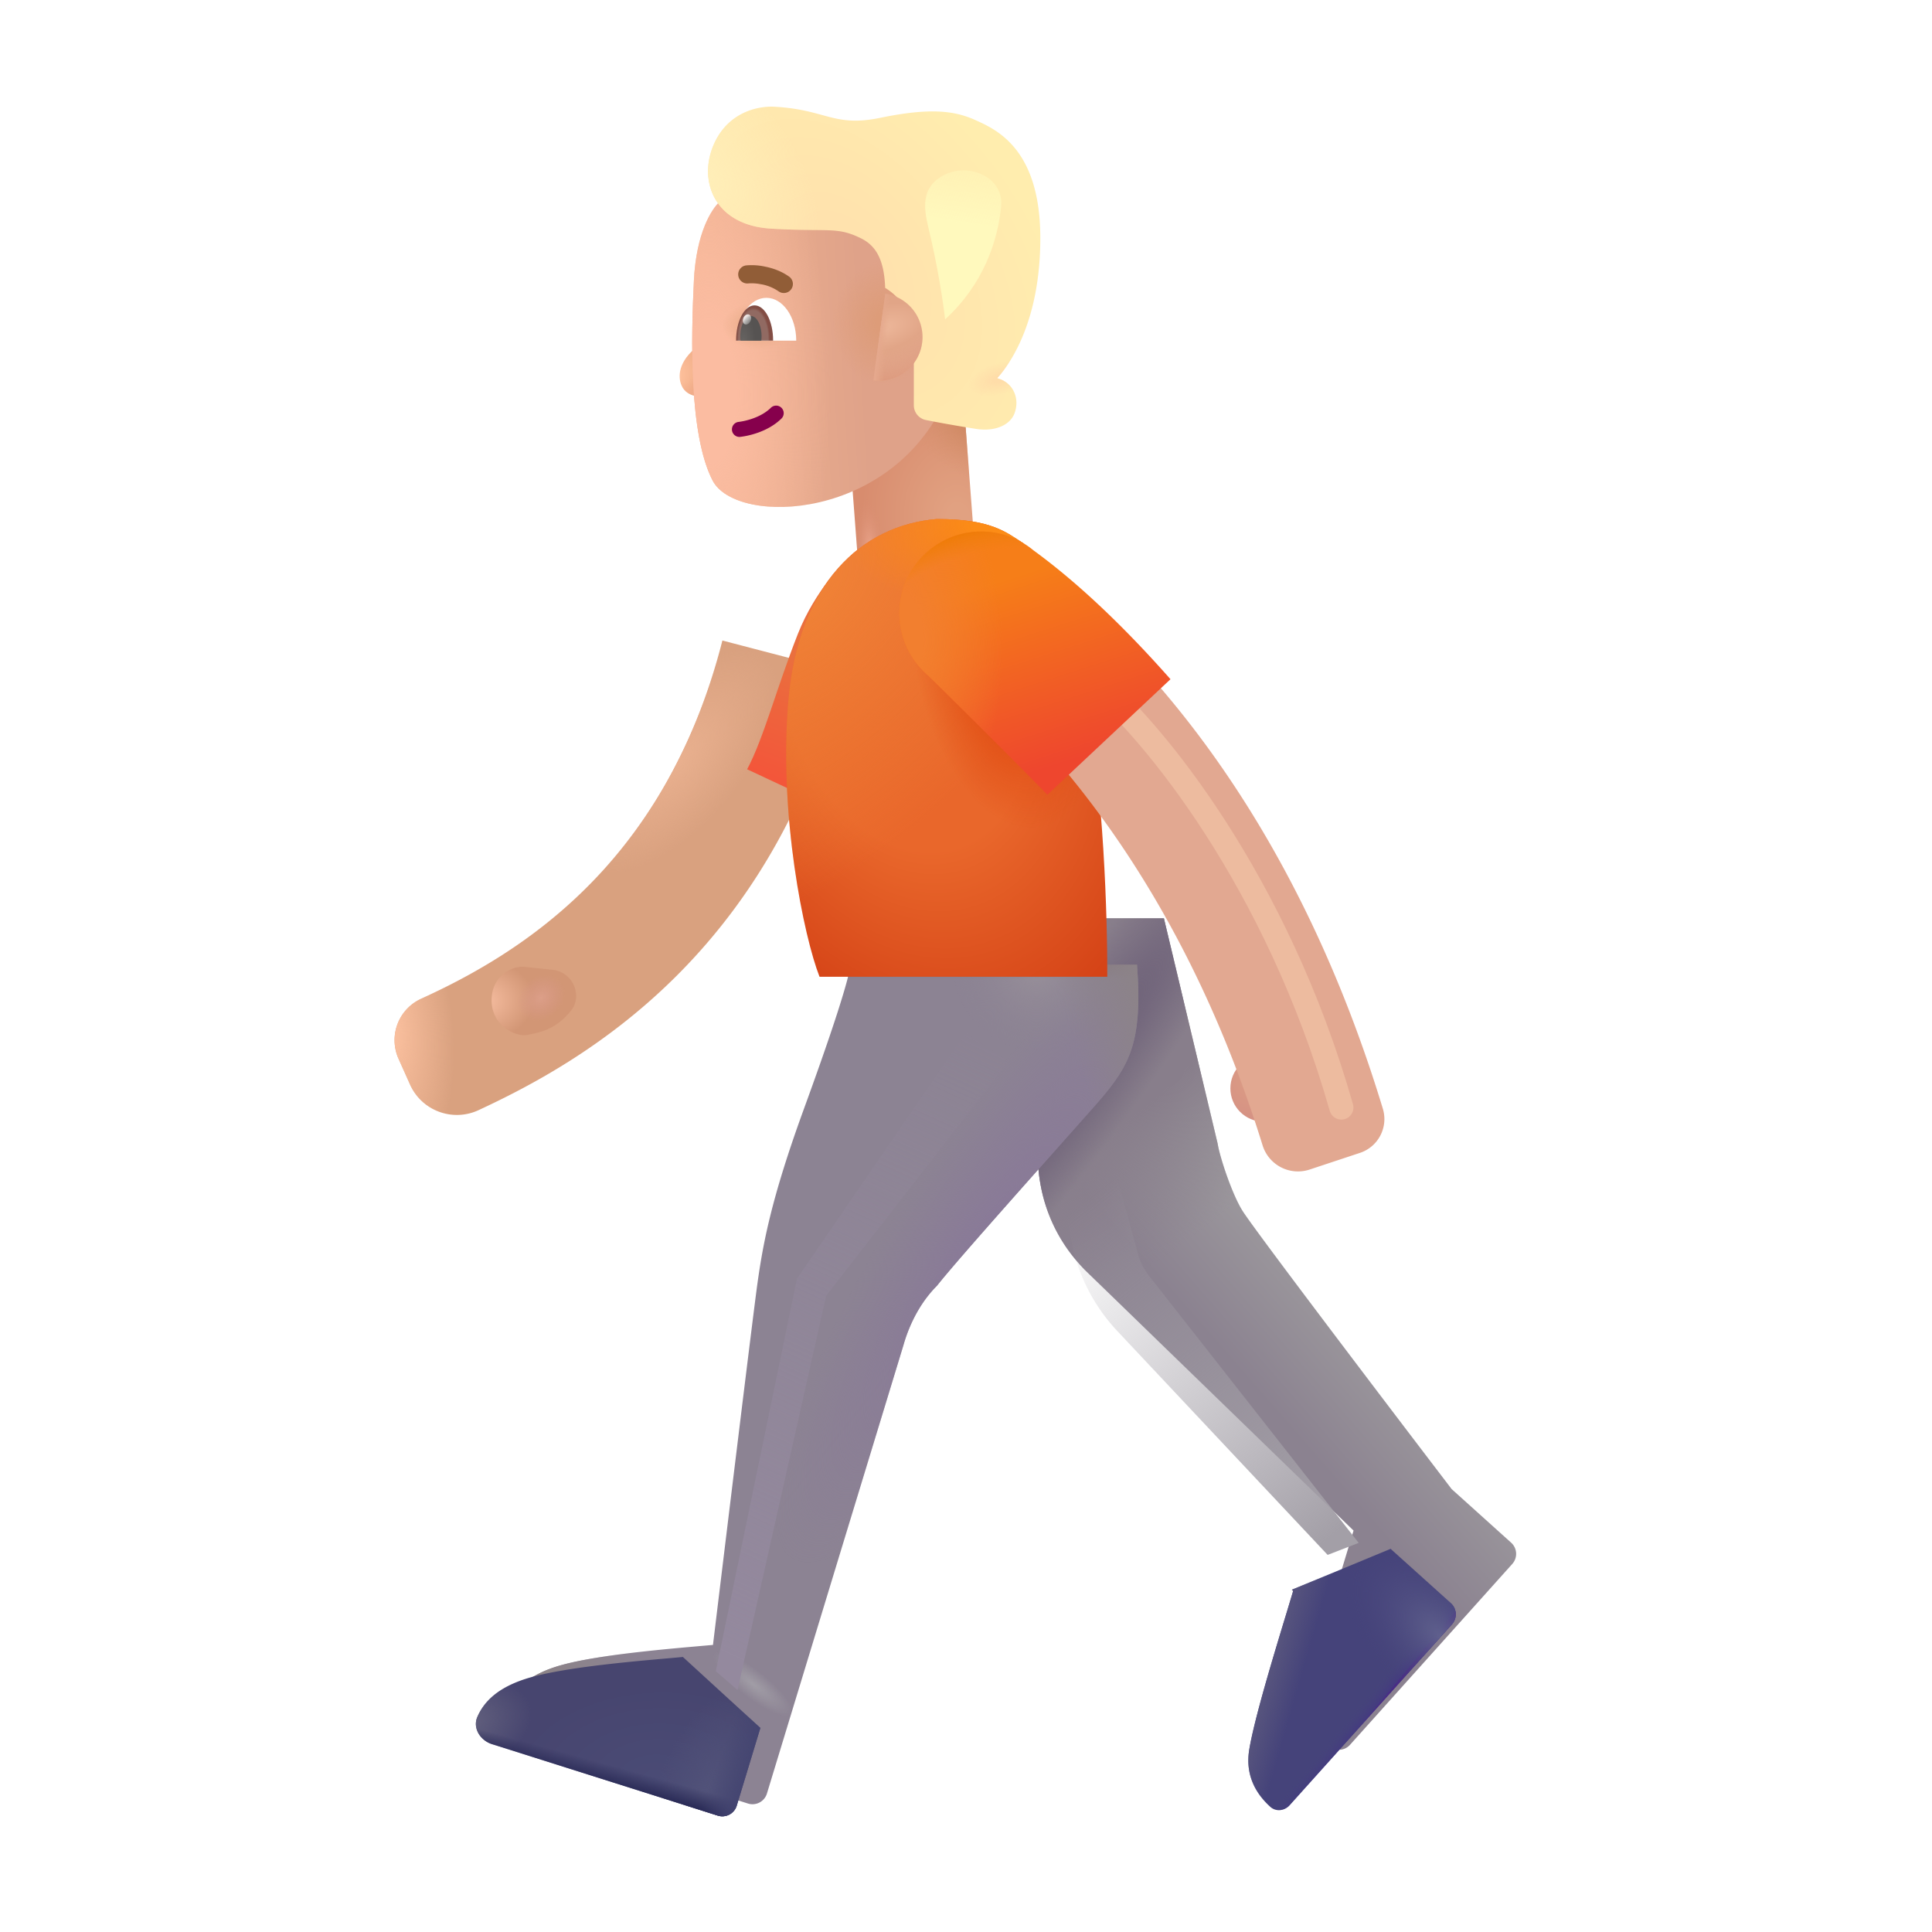 <svg xmlns="http://www.w3.org/2000/svg" width="1em" height="1em" viewBox="0 0 32 32"><g fill="none"><path fill="url(#f1884id0)" d="M14.017 6.742h1.946v3.44h-1.946z" transform="rotate(-4.337 14.017 6.742)"/><path fill="url(#f1884id1)" d="M14.017 6.742h1.946v3.44h-1.946z" transform="rotate(-4.337 14.017 6.742)"/><path fill="url(#f1884id2)" d="M14.017 6.742h1.946v3.44h-1.946z" transform="rotate(-4.337 14.017 6.742)"/><path fill="url(#f1884id3)" d="M11.467 5.812c.156-.147.236-.366.257-.457h.18V6.48c-.215.137-.522.115-.613-.09c-.079-.175-.02-.394.175-.578"/><path fill="url(#f1884id4)" d="M11.467 5.812c.156-.147.236-.366.257-.457h.18V6.48c-.215.137-.522.115-.613-.09c-.079-.175-.02-.394.175-.578"/><g filter="url(#f1884id1e)"><path fill="url(#f1884id10)" d="M11.693 4.848c.039-.8.298-1.187.42-1.3h3.733l.062 3.164c-.866 2.121-3.511 2.212-3.906 1.445c-.395-.767-.354-2.381-.309-3.309"/><path fill="url(#f1884id5)" d="M11.693 4.848c.039-.8.298-1.187.42-1.3h3.733l.062 3.164c-.866 2.121-3.511 2.212-3.906 1.445c-.395-.767-.354-2.381-.309-3.309"/><path fill="url(#f1884id6)" d="M11.693 4.848c.039-.8.298-1.187.42-1.3h3.733l.062 3.164c-.866 2.121-3.511 2.212-3.906 1.445c-.395-.767-.354-2.381-.309-3.309"/><path fill="url(#f1884id7)" d="M11.693 4.848c.039-.8.298-1.187.42-1.3h3.733l.062 3.164c-.866 2.121-3.511 2.212-3.906 1.445c-.395-.767-.354-2.381-.309-3.309"/></g><g filter="url(#f1884id1f)"><path fill="url(#f1884id8)" d="M11.844 2.496c.238-.488.706-.593.984-.578c.86.047.977.343 1.754.183c.822-.169 1.227-.12 1.578.04l.007.003c.347.157 1.064.483 1.064 1.95c0 1.351-.482 2.065-.715 2.32l.046.016c.231.084.327.33.243.562c-.071.197-.322.311-.637.262c-.36-.057-.624-.106-.832-.147a.249.249 0 0 1-.2-.245V5.75a.987.987 0 0 0-.475-.832c-.016-.485-.165-.707-.407-.824c-.4-.195-.526-.099-1.484-.157c-.965-.058-1.223-.832-.926-1.441"/><path fill="url(#f1884id9)" d="M11.844 2.496c.238-.488.706-.593.984-.578c.86.047.977.343 1.754.183c.822-.169 1.227-.12 1.578.04l.007.003c.347.157 1.064.483 1.064 1.95c0 1.351-.482 2.065-.715 2.32l.046.016c.231.084.327.33.243.562c-.071.197-.322.311-.637.262c-.36-.057-.624-.106-.832-.147a.249.249 0 0 1-.2-.245V5.75a.987.987 0 0 0-.475-.832c-.016-.485-.165-.707-.407-.824c-.4-.195-.526-.099-1.484-.157c-.965-.058-1.223-.832-.926-1.441"/><path fill="url(#f1884ida)" d="M11.844 2.496c.238-.488.706-.593.984-.578c.86.047.977.343 1.754.183c.822-.169 1.227-.12 1.578.04l.007.003c.347.157 1.064.483 1.064 1.95c0 1.351-.482 2.065-.715 2.32l.046.016c.231.084.327.33.243.562c-.071.197-.322.311-.637.262c-.36-.057-.624-.106-.832-.147a.249.249 0 0 1-.2-.245V5.75a.987.987 0 0 0-.475-.832c-.016-.485-.165-.707-.407-.824c-.4-.195-.526-.099-1.484-.157c-.965-.058-1.223-.832-.926-1.441"/></g><path fill="url(#f1884idb)" d="m14.464 6.303l.2-1.44a.727.727 0 0 1-.2 1.44"/><path fill="url(#f1884idc)" d="m14.464 6.303l.2-1.44a.727.727 0 0 1-.2 1.44"/><path fill="url(#f1884id11)" d="m14.464 6.303l.2-1.44a.727.727 0 0 1-.2 1.44"/><g filter="url(#f1884id1g)"><path fill="url(#f1884id12)" d="m19.169 19.945l-.891-3.734h-1.781c-.052.614-.152 2.215-.29 3.515c-.137 1.3.492 2.032.766 2.313l4.446 4.312c-.198.662-.627 2.025-.727 2.625c-.077.462.145.768.35.953c.094.083.235.064.319-.03l2.687-2.995a.25.25 0 0 0-.018-.352l-.986-.888c-1.042-1.365-3.191-4.194-3.454-4.594c-.18-.276-.39-.917-.421-1.125"/><path fill="url(#f1884idd)" d="m19.169 19.945l-.891-3.734h-1.781c-.052.614-.152 2.215-.29 3.515c-.137 1.3.492 2.032.766 2.313l4.446 4.312c-.198.662-.627 2.025-.727 2.625c-.077.462.145.768.35.953c.094.083.235.064.319-.03l2.687-2.995a.25.25 0 0 0-.018-.352l-.986-.888c-1.042-1.365-3.191-4.194-3.454-4.594c-.18-.276-.39-.917-.421-1.125"/><path fill="url(#f1884ide)" d="m19.169 19.945l-.891-3.734h-1.781c-.052.614-.152 2.215-.29 3.515c-.137 1.3.492 2.032.766 2.313l4.446 4.312c-.198.662-.627 2.025-.727 2.625c-.077.462.145.768.35.953c.094.083.235.064.319-.03l2.687-2.995a.25.25 0 0 0-.018-.352l-.986-.888c-1.042-1.365-3.191-4.194-3.454-4.594c-.18-.276-.39-.917-.421-1.125"/></g><g filter="url(#f1884id1h)"><path fill="#8C8393" d="M12.817 18.562c.383-1.05.716-2.028.773-2.383h4.742c.1 1.375-.144 1.713-.773 2.422c-.693.782-2.172 2.43-2.54 2.895c-.35.35-.5.789-.554.98l-2.262 7.43a.25.25 0 0 1-.315.166l-3.737-1.183c-.195-.061-.326-.265-.244-.452c.107-.245.333-.5.886-.656c.663-.187 1.943-.284 2.516-.336c.214-1.766.66-5.431.734-5.969c.094-.672.227-1.414.774-2.914"/><path fill="url(#f1884idf)" d="M12.817 18.562c.383-1.05.716-2.028.773-2.383h4.742c.1 1.375-.144 1.713-.773 2.422c-.693.782-2.172 2.43-2.54 2.895c-.35.35-.5.789-.554.98l-2.262 7.43a.25.25 0 0 1-.315.166l-3.737-1.183c-.195-.061-.326-.265-.244-.452c.107-.245.333-.5.886-.656c.663-.187 1.943-.284 2.516-.336c.214-1.766.66-5.431.734-5.969c.094-.672.227-1.414.774-2.914"/><path fill="url(#f1884idg)" d="M12.817 18.562c.383-1.05.716-2.028.773-2.383h4.742c.1 1.375-.144 1.713-.773 2.422c-.693.782-2.172 2.43-2.54 2.895c-.35.35-.5.789-.554.98l-2.262 7.43a.25.25 0 0 1-.315.166l-3.737-1.183c-.195-.061-.326-.265-.244-.452c.107-.245.333-.5.886-.656c.663-.187 1.943-.284 2.516-.336c.214-1.766.66-5.431.734-5.969c.094-.672.227-1.414.774-2.914"/><path fill="url(#f1884id13)" d="M12.817 18.562c.383-1.05.716-2.028.773-2.383h4.742c.1 1.375-.144 1.713-.773 2.422c-.693.782-2.172 2.43-2.54 2.895c-.35.35-.5.789-.554.98l-2.262 7.43a.25.25 0 0 1-.315.166l-3.737-1.183c-.195-.061-.326-.265-.244-.452c.107-.245.333-.5.886-.656c.663-.187 1.943-.284 2.516-.336c.214-1.766.66-5.431.734-5.969c.094-.672.227-1.414.774-2.914"/><path fill="url(#f1884idh)" d="M12.817 18.562c.383-1.05.716-2.028.773-2.383h4.742c.1 1.375-.144 1.713-.773 2.422c-.693.782-2.172 2.43-2.54 2.895c-.35.35-.5.789-.554.98l-2.262 7.43a.25.25 0 0 1-.315.166l-3.737-1.183c-.195-.061-.326-.265-.244-.452c.107-.245.333-.5.886-.656c.663-.187 1.943-.284 2.516-.336c.214-1.766.66-5.431.734-5.969c.094-.672.227-1.414.774-2.914"/><path fill="url(#f1884idi)" d="M12.817 18.562c.383-1.05.716-2.028.773-2.383h4.742c.1 1.375-.144 1.713-.773 2.422c-.693.782-2.172 2.43-2.54 2.895c-.35.35-.5.789-.554.98l-2.262 7.43a.25.25 0 0 1-.315.166l-3.737-1.183c-.195-.061-.326-.265-.244-.452c.107-.245.333-.5.886-.656c.663-.187 1.943-.284 2.516-.336c.214-1.766.66-5.431.734-5.969c.094-.672.227-1.414.774-2.914"/></g><path fill="url(#f1884idj)" d="m12.594 28.62l-.391 1.286a.25.25 0 0 1-.315.166l-3.737-1.183c-.195-.061-.326-.265-.244-.452c.107-.245.333-.5.886-.656c.591-.167 1.673-.262 2.306-.317l.21-.019v-.002z"/><path fill="url(#f1884idk)" d="m12.594 28.62l-.391 1.286a.25.25 0 0 1-.315.166l-3.737-1.183c-.195-.061-.326-.265-.244-.452c.107-.245.333-.5.886-.656c.591-.167 1.673-.262 2.306-.317l.21-.019v-.002z"/><path fill="url(#f1884idl)" d="m12.594 28.62l-.391 1.286a.25.25 0 0 1-.315.166l-3.737-1.183c-.195-.061-.326-.265-.244-.452c.107-.245.333-.5.886-.656c.591-.167 1.673-.262 2.306-.317l.21-.019v-.002z"/><path fill="url(#f1884id14)" d="m12.594 28.62l-.391 1.286a.25.25 0 0 1-.315.166l-3.737-1.183c-.195-.061-.326-.265-.244-.452c.107-.245.333-.5.886-.656c.591-.167 1.673-.262 2.306-.317l.21-.019v-.002z"/><path fill="url(#f1884id15)" d="m12.594 28.62l-.391 1.286a.25.25 0 0 1-.315.166l-3.737-1.183c-.195-.061-.326-.265-.244-.452c.107-.245.333-.5.886-.656c.591-.167 1.673-.262 2.306-.317l.21-.019v-.002z"/><path fill="#45437A" d="m23.035 25.653l-1.638.678l.022.02l-.107.355c-.217.713-.536 1.764-.62 2.27c-.077.462.145.768.35.953c.094.083.235.064.319-.03l2.688-2.995a.25.25 0 0 0-.02-.352l-.985-.888a1.052 1.052 0 0 1-.009-.011"/><path fill="url(#f1884id16)" d="m23.035 25.653l-1.638.678l.022.02l-.107.355c-.217.713-.536 1.764-.62 2.27c-.077.462.145.768.35.953c.094.083.235.064.319-.03l2.688-2.995a.25.25 0 0 0-.02-.352l-.985-.888a1.052 1.052 0 0 1-.009-.011"/><path fill="url(#f1884id17)" d="m23.035 25.653l-1.638.678l.022.02l-.107.355c-.217.713-.536 1.764-.62 2.27c-.077.462.145.768.35.953c.094.083.235.064.319-.03l2.688-2.995a.25.25 0 0 0-.02-.352l-.985-.888a1.052 1.052 0 0 1-.009-.011"/><path fill="url(#f1884idm)" d="m23.035 25.653l-1.638.678l.022.02l-.107.355c-.217.713-.536 1.764-.62 2.27c-.077.462.145.768.35.953c.094.083.235.064.319-.03l2.688-2.995a.25.25 0 0 0-.02-.352l-.985-.888a1.052 1.052 0 0 1-.009-.011"/><g filter="url(#f1884id1i)"><path fill="#D9A17F" fill-rule="evenodd" d="M9.169 18.391a.85.85 0 0 1-1.13-.433l-.19-.426a.755.755 0 0 1 .383-.993c1.533-.704 4.023-2.149 4.983-5.93l2.008.524c-1.185 4.668-4.29 6.44-6.054 7.258" clip-rule="evenodd"/><path fill="url(#f1884idn)" fill-rule="evenodd" d="M9.169 18.391a.85.85 0 0 1-1.13-.433l-.19-.426a.755.755 0 0 1 .383-.993c1.533-.704 4.023-2.149 4.983-5.93l2.008.524c-1.185 4.668-4.29 6.44-6.054 7.258" clip-rule="evenodd"/><path fill="url(#f1884ido)" fill-rule="evenodd" d="M9.169 18.391a.85.85 0 0 1-1.13-.433l-.19-.426a.755.755 0 0 1 .383-.993c1.533-.704 4.023-2.149 4.983-5.93l2.008.524c-1.185 4.668-4.29 6.44-6.054 7.258" clip-rule="evenodd"/></g><path fill="url(#f1884id18)" d="M13.215 10.5c.281-.713.774-1.224.985-1.39l-.04 4.468l-1.785-.836c.278-.524.489-1.352.84-2.242"/><path fill="url(#f1884idp)" d="M15.524 8.597c.89 0 1.137.215 1.434.407L17.98 11.6c.3 1.4.364 3.636.36 4.578h-4.766c-.258-.656-.678-2.675-.516-4.578c.164-1.93 1.207-2.902 2.465-3.004"/><path fill="url(#f1884idq)" d="M15.524 8.597c.89 0 1.137.215 1.434.407L17.98 11.6c.3 1.4.364 3.636.36 4.578h-4.766c-.258-.656-.678-2.675-.516-4.578c.164-1.93 1.207-2.902 2.465-3.004"/><path fill="url(#f1884idr)" d="M15.524 8.597c.89 0 1.137.215 1.434.407L17.98 11.6c.3 1.4.364 3.636.36 4.578h-4.766c-.258-.656-.678-2.675-.516-4.578c.164-1.93 1.207-2.902 2.465-3.004"/><path fill="url(#f1884ids)" d="M15.524 8.597c.89 0 1.137.215 1.434.407L17.98 11.6c.3 1.4.364 3.636.36 4.578h-4.766c-.258-.656-.678-2.675-.516-4.578c.164-1.93 1.207-2.902 2.465-3.004"/><circle cx="20.93" cy="18.027" r=".551" fill="url(#f1884idt)"/><g filter="url(#f1884id1j)"><path fill="#E2A891" fill-rule="evenodd" d="M21.837 19.223a.614.614 0 0 1-.776-.407c-1.215-3.921-3.166-6.29-4.542-7.545c-.438-.4-.516-1.082-.128-1.53c.346-.401.944-.472 1.348-.13c1.626 1.381 3.91 3.976 5.316 8.605a.59.59 0 0 1-.382.73z" clip-rule="evenodd"/></g><g filter="url(#f1884id1k)"><path stroke="#EDBB9F" stroke-linecap="round" stroke-width=".4" d="M18.186 11.344c.896.76 2.956 3.225 4.031 7"/></g><path fill="url(#f1884id19)" d="M15.388 11.203a1.355 1.355 0 1 1 1.729-2.088c.951.692 1.79 1.592 2.27 2.135l-2.039 1.914c-.308-.32-1.382-1.393-1.96-1.96"/><path fill="url(#f1884idu)" d="M15.388 11.203a1.355 1.355 0 1 1 1.729-2.088c.951.692 1.79 1.592 2.27 2.135l-2.039 1.914c-.308-.32-1.382-1.393-1.96-1.96"/><path fill="url(#f1884idv)" d="M15.388 11.203a1.355 1.355 0 1 1 1.729-2.088c.951.692 1.79 1.592 2.27 2.135l-2.039 1.914c-.308-.32-1.382-1.393-1.96-1.96"/><path fill="url(#f1884idw)" d="m8.657 16.011l.496.052c.21.022.374.192.388.403a.382.382 0 0 1-.077.266c-.264.33-.524.366-.721.408c-.22.047-.676-.191-.59-.691a.527.527 0 0 1 .504-.438"/><path fill="url(#f1884idx)" d="m8.657 16.011l.496.052c.21.022.374.192.388.403a.382.382 0 0 1-.077.266c-.264.33-.524.366-.721.408c-.22.047-.676-.191-.59-.691a.527.527 0 0 1 .504-.438"/><path fill="#86004C" fill-rule="evenodd" d="M12.945 6.756a.125.125 0 0 1-.002.177c-.238.233-.582.293-.692.304a.125.125 0 0 1-.025-.248c.093-.01.366-.062.542-.235a.125.125 0 0 1 .177.002" clip-rule="evenodd"/><g filter="url(#f1884id1l)"><path fill="#915D37" fill-rule="evenodd" d="M12.712 4.61a.77.77 0 0 0-.216-.016a.15.15 0 0 1-.038-.298a1.03 1.03 0 0 1 .313.02c.128.025.278.076.409.173a.15.15 0 0 1-.179.24a.733.733 0 0 0-.289-.12" clip-rule="evenodd"/></g><path fill="#fff" d="M12.2 5.642h.988c0-.391-.221-.709-.494-.709s-.494.318-.494.71"/><path fill="url(#f1884idy)" d="M12.805 5.642v-.004c0-.32-.137-.58-.307-.58c-.169 0-.306.26-.306.58v.004z"/><path fill="url(#f1884idz)" d="M12.61 5.642a.652.652 0 0 0 .004-.072c0-.185-.08-.336-.176-.336c-.097 0-.176.15-.176.336a.8.8 0 0 0 .004.072z"/><ellipse cx="12.373" cy="5.291" fill="url(#f1884id1a)" rx=".064" ry=".088" transform="rotate(24.61 12.373 5.29)"/><g filter="url(#f1884id1m)"><path fill="url(#f1884id1b)" d="m13.2 21.18l-1.344 6.5l.36.312l1.468-6.531l3.016-3.875l-.703-.485z"/></g><g filter="url(#f1884id1n)"><path fill="url(#f1884id1c)" d="m19.028 21.127l3.476 4.428l-.514.199l-3.484-3.708a3 3 0 0 1-.761-1.493l-.19-1l.751-.774l.544 1.994a.993.993 0 0 0 .178.354"/></g><g filter="url(#f1884id1o)"><path fill="url(#f1884id1d)" d="M15.377 3.77c.155.635.246 1.244.277 1.52c.63-.577.87-1.287.928-1.871c.05-.498-.575-.757-1-.49c-.305.192-.291.49-.205.84"/></g><defs><radialGradient id="f1884id0" cx="0" cy="0" r="1" gradientTransform="matrix(-.052 -2.213 1.599 -.037 15.725 8.752)" gradientUnits="userSpaceOnUse"><stop offset=".116" stop-color="#E1A181"/><stop offset="1" stop-color="#D88C6E"/></radialGradient><radialGradient id="f1884id1" cx="0" cy="0" r="1" gradientTransform="matrix(-.536 .664 -.9 -.726 16.078 7.18)" gradientUnits="userSpaceOnUse"><stop stop-color="#CD875F"/><stop offset="1" stop-color="#D5916D" stop-opacity="0"/></radialGradient><radialGradient id="f1884id2" cx="0" cy="0" r="1" gradientTransform="matrix(.011 -.869 .24 .003 14.23 9.156)" gradientUnits="userSpaceOnUse"><stop stop-color="#ECA78E"/><stop offset="1" stop-color="#DA8D72" stop-opacity="0"/></radialGradient><radialGradient id="f1884id3" cx="0" cy="0" r="1" gradientTransform="matrix(.477 .258 -.364 .673 11.175 6.25)" gradientUnits="userSpaceOnUse"><stop offset=".101" stop-color="#FEC19D"/><stop offset=".684" stop-color="#F2B08A"/></radialGradient><radialGradient id="f1884id4" cx="0" cy="0" r="1" gradientTransform="matrix(-.12 -.292 .438 -.18 11.58 6.567)" gradientUnits="userSpaceOnUse"><stop stop-color="#F0AA89"/><stop offset="1" stop-color="#F0AA89" stop-opacity="0"/></radialGradient><radialGradient id="f1884id5" cx="0" cy="0" r="1" gradientTransform="matrix(-.844 -.047 .057 -1.029 14.84 5.547)" gradientUnits="userSpaceOnUse"><stop offset=".156" stop-color="#DD9C79"/><stop offset="1" stop-color="#DD9C79" stop-opacity="0"/></radialGradient><radialGradient id="f1884id6" cx="0" cy="0" r="1" gradientTransform="matrix(0 -5.188 2.016 0 11.944 6.734)" gradientUnits="userSpaceOnUse"><stop offset=".219" stop-color="#FBBCA1"/><stop offset="1" stop-color="#FBBCA1" stop-opacity="0"/></radialGradient><radialGradient id="f1884id7" cx="0" cy="0" r="1" gradientTransform="matrix(0 .391 -.609 0 12.772 5.593)" gradientUnits="userSpaceOnUse"><stop offset=".155" stop-color="#E6AA86"/><stop offset="1" stop-color="#E6AA86" stop-opacity="0"/></radialGradient><radialGradient id="f1884id8" cx="0" cy="0" r="1" gradientTransform="matrix(2.407 -1.948 2.961 3.659 13.994 4.59)" gradientUnits="userSpaceOnUse"><stop offset=".194" stop-color="#FFE2AD"/><stop offset="1" stop-color="#FFEDAE"/></radialGradient><radialGradient id="f1884id9" cx="0" cy="0" r="1" gradientTransform="matrix(1.2 -.875 1.408 1.931 11.728 3.078)" gradientUnits="userSpaceOnUse"><stop stop-color="#FFEEB8"/><stop offset="1" stop-color="#FFEEB8" stop-opacity="0"/></radialGradient><radialGradient id="f1884ida" cx="0" cy="0" r="1" gradientTransform="matrix(-.523 .148 -.073 -.257 16.56 6.422)" gradientUnits="userSpaceOnUse"><stop offset=".197" stop-color="#FFDDA9"/><stop offset="1" stop-color="#FFDDA9" stop-opacity="0"/></radialGradient><radialGradient id="f1884idb" cx="0" cy="0" r="1" gradientTransform="matrix(.727 -.211 .103 .355 14.616 5.43)" gradientUnits="userSpaceOnUse"><stop offset=".17" stop-color="#EBB497"/><stop offset="1" stop-color="#E1A587"/></radialGradient><radialGradient id="f1884idc" cx="0" cy="0" r="1" gradientTransform="matrix(.226 1.18 -1.229 .235 14.647 5.129)" gradientUnits="userSpaceOnUse"><stop offset=".556" stop-color="#E1A38B" stop-opacity="0"/><stop offset="1" stop-color="#DD9A7E"/></radialGradient><radialGradient id="f1884idd" cx="0" cy="0" r="1" gradientTransform="matrix(2.454 2.94 -5.967 4.98 16.952 18.024)" gradientUnits="userSpaceOnUse"><stop offset=".434" stop-color="#887E8B"/><stop offset="1" stop-color="#887E8B" stop-opacity="0"/></radialGradient><radialGradient id="f1884ide" cx="0" cy="0" r="1" gradientTransform="matrix(.891 .656 -3.941 5.349 16.637 19.039)" gradientUnits="userSpaceOnUse"><stop offset=".043" stop-color="#695C75"/><stop offset="1" stop-color="#695C75" stop-opacity="0"/></radialGradient><radialGradient id="f1884idf" cx="0" cy="0" r="1" gradientTransform="matrix(3.25 -5.141 1.354 .856 15.855 20.883)" gradientUnits="userSpaceOnUse"><stop offset=".07" stop-color="#897998"/><stop offset="1" stop-color="#897998" stop-opacity="0"/></radialGradient><radialGradient id="f1884idg" cx="0" cy="0" r="1" gradientTransform="matrix(0 1.422 -1.386 0 16.668 16.18)" gradientUnits="userSpaceOnUse"><stop stop-color="#99919A"/><stop offset="1" stop-color="#8C8393" stop-opacity="0"/></radialGradient><radialGradient id="f1884idh" cx="0" cy="0" r="1" gradientTransform="matrix(.141 -.18 .646 .505 11.972 28.093)" gradientUnits="userSpaceOnUse"><stop stop-color="#A19DA6"/><stop offset="1" stop-color="#A19DA6" stop-opacity="0"/></radialGradient><radialGradient id="f1884idi" cx="0" cy="0" r="1" gradientTransform="matrix(6.375 -1.812 4.675 16.442 12.293 19.226)" gradientUnits="userSpaceOnUse"><stop offset=".802" stop-color="#8C8388" stop-opacity="0"/><stop offset="1" stop-color="#8C8388"/></radialGradient><radialGradient id="f1884idj" cx="0" cy="0" r="1" gradientTransform="matrix(-.094 -1.531 2.456 -.15 10.84 29.445)" gradientUnits="userSpaceOnUse"><stop stop-color="#4A4B75"/><stop offset="1" stop-color="#47456F"/></radialGradient><radialGradient id="f1884idk" cx="0" cy="0" r="1" gradientTransform="matrix(1.062 -.219 .151 .735 7.73 28.508)" gradientUnits="userSpaceOnUse"><stop stop-color="#63617E"/><stop offset="1" stop-color="#63617E" stop-opacity="0"/></radialGradient><radialGradient id="f1884idl" cx="0" cy="0" r="1" gradientTransform="rotate(-70.942 26.744 6.628)scale(1.818 .897)" gradientUnits="userSpaceOnUse"><stop offset=".08" stop-color="#515279"/><stop offset="1" stop-color="#515279" stop-opacity="0"/></radialGradient><radialGradient id="f1884idm" cx="0" cy="0" r="1" gradientTransform="rotate(-132.875 17.849 8.353)scale(1.998 1.105)" gradientUnits="userSpaceOnUse"><stop stop-color="#60618D"/><stop offset="1" stop-color="#46437B" stop-opacity="0"/></radialGradient><radialGradient id="f1884idn" cx="0" cy="0" r="1" gradientTransform="matrix(1.062 -.078 .178 2.425 7.694 17.11)" gradientUnits="userSpaceOnUse"><stop stop-color="#FDC2A1"/><stop offset="1" stop-color="#FDC2A1" stop-opacity="0"/></radialGradient><radialGradient id="f1884ido" cx="0" cy="0" r="1" gradientTransform="rotate(130.815 3.344 9.156)scale(2.271 1.055)" gradientUnits="userSpaceOnUse"><stop stop-color="#E9B08F"/><stop offset="1" stop-color="#E9B08F" stop-opacity="0"/></radialGradient><radialGradient id="f1884idp" cx="0" cy="0" r="1" gradientTransform="matrix(1.938 6 -4.224 1.364 14.98 11.351)" gradientUnits="userSpaceOnUse"><stop offset=".446" stop-color="#E9672B"/><stop offset="1" stop-color="#D34015"/></radialGradient><radialGradient id="f1884idq" cx="0" cy="0" r="1" gradientTransform="matrix(3.062 2.844 -4.824 5.195 13.325 9.726)" gradientUnits="userSpaceOnUse"><stop stop-color="#F08337"/><stop offset="1" stop-color="#F08337" stop-opacity="0"/></radialGradient><radialGradient id="f1884idr" cx="0" cy="0" r="1" gradientTransform="matrix(.594 2.688 -1.453 .321 16.668 11.039)" gradientUnits="userSpaceOnUse"><stop stop-color="#DD3E06"/><stop offset="1" stop-color="#DD3E06" stop-opacity="0"/></radialGradient><radialGradient id="f1884ids" cx="0" cy="0" r="1" gradientTransform="rotate(173.533 8.107 4.77)scale(2.735 1.433)" gradientUnits="userSpaceOnUse"><stop offset=".213" stop-color="#FC8C16"/><stop offset="1" stop-color="#FC8C16" stop-opacity="0"/></radialGradient><radialGradient id="f1884idt" cx="0" cy="0" r="1" gradientTransform="rotate(90 1.46 19.334)scale(.906)" gradientUnits="userSpaceOnUse"><stop offset=".256" stop-color="#DA9984"/><stop offset="1" stop-color="#D38E84"/></radialGradient><radialGradient id="f1884idu" cx="0" cy="0" r="1" gradientTransform="matrix(1.727 -.109 .205 3.241 14.88 10.523)" gradientUnits="userSpaceOnUse"><stop offset=".235" stop-color="#F27F2F"/><stop offset="1" stop-color="#F27F2F" stop-opacity="0"/></radialGradient><radialGradient id="f1884idv" cx="0" cy="0" r="1" gradientTransform="rotate(-97.334 13.599 -1.534)scale(3.182 3.711)" gradientUnits="userSpaceOnUse"><stop offset=".839" stop-color="#F07F0F" stop-opacity="0"/><stop offset=".958" stop-color="#EF7C07"/></radialGradient><radialGradient id="f1884idw" cx="0" cy="0" r="1" gradientTransform="matrix(.837 -.056 .045 .664 8.005 16.579)" gradientUnits="userSpaceOnUse"><stop stop-color="#F7BEA1"/><stop offset="1" stop-color="#D29675"/></radialGradient><radialGradient id="f1884idx" cx="0" cy="0" r="1" gradientTransform="matrix(-.33 .273 -.223 -.269 8.961 16.527)" gradientUnits="userSpaceOnUse"><stop stop-color="#DC9F88"/><stop offset="1" stop-color="#D79687" stop-opacity="0"/></radialGradient><radialGradient id="f1884idy" cx="0" cy="0" r="1" gradientTransform="matrix(.273 0 0 .531 12.477 5.62)" gradientUnits="userSpaceOnUse"><stop offset=".895" stop-color="#916A62"/><stop offset="1" stop-color="#824D44"/></radialGradient><radialGradient id="f1884idz" cx="0" cy="0" r="1" gradientTransform="matrix(.25 0 0 .541 12.309 5.642)" gradientUnits="userSpaceOnUse"><stop stop-color="#666361"/><stop offset=".813" stop-color="#565352"/></radialGradient><linearGradient id="f1884id10" x1="14.528" x2="11.665" y1="6.289" y2="6.461" gradientUnits="userSpaceOnUse"><stop stop-color="#DFA289"/><stop offset="1" stop-color="#F2B592"/></linearGradient><linearGradient id="f1884id11" x1="14.561" x2="14.709" y1="5.498" y2="5.51" gradientUnits="userSpaceOnUse"><stop stop-color="#E5A88D"/><stop offset="1" stop-color="#E4A88B" stop-opacity="0"/></linearGradient><linearGradient id="f1884id12" x1="17.973" x2="20.201" y1="22.883" y2="20.939" gradientUnits="userSpaceOnUse"><stop offset=".211" stop-color="#8B8290"/><stop offset="1" stop-color="#9F9C9F"/></linearGradient><linearGradient id="f1884id13" x1="15.746" x2="15.746" y1="16.07" y2="16.414" gradientUnits="userSpaceOnUse"><stop offset=".136" stop-color="#817076"/><stop offset="1" stop-color="#817076" stop-opacity="0"/></linearGradient><linearGradient id="f1884id14" x1="10.278" x2="10.364" y1="29.617" y2="29.305" gradientUnits="userSpaceOnUse"><stop stop-color="#282955"/><stop offset="1" stop-color="#282955" stop-opacity="0"/></linearGradient><linearGradient id="f1884id15" x1="12.246" x2="11.668" y1="29.992" y2="29.773" gradientUnits="userSpaceOnUse"><stop offset=".064" stop-color="#444571"/><stop offset="1" stop-color="#444571" stop-opacity="0"/></linearGradient><linearGradient id="f1884id16" x1="20.856" x2="21.45" y1="27.976" y2="28.148" gradientUnits="userSpaceOnUse"><stop stop-color="#5A577E"/><stop offset="1" stop-color="#5A577E" stop-opacity="0"/></linearGradient><linearGradient id="f1884id17" x1="22.981" x2="22.801" y1="28.051" y2="27.902" gradientUnits="userSpaceOnUse"><stop stop-color="#492D85"/><stop offset="0" stop-color="#443A80"/><stop offset="1" stop-color="#46437B" stop-opacity="0"/></linearGradient><linearGradient id="f1884id18" x1="12.7" x2="13.575" y1="12.836" y2="10.445" gradientUnits="userSpaceOnUse"><stop stop-color="#F3563A"/><stop offset=".787" stop-color="#EA6F3E"/></linearGradient><linearGradient id="f1884id19" x1="16.731" x2="17.84" y1="9.117" y2="12.57" gradientUnits="userSpaceOnUse"><stop offset=".118" stop-color="#F67E18"/><stop offset="1" stop-color="#EE462E"/></linearGradient><linearGradient id="f1884id1a" x1="12.302" x2="12.488" y1="5.252" y2="5.313" gradientUnits="userSpaceOnUse"><stop stop-color="#fff"/><stop offset="1" stop-color="#fff" stop-opacity="0"/></linearGradient><linearGradient id="f1884id1b" x1="12.075" x2="16.7" y1="27.414" y2="17.273" gradientUnits="userSpaceOnUse"><stop stop-color="#94899E"/><stop offset="1" stop-color="#94899E" stop-opacity="0"/></linearGradient><linearGradient id="f1884id1c" x1="22.219" x2="17.908" y1="25.323" y2="19.951" gradientUnits="userSpaceOnUse"><stop stop-color="#A39FA7"/><stop offset="1" stop-color="#A39FA7" stop-opacity="0"/></linearGradient><linearGradient id="f1884id1d" x1="15.777" x2="16.222" y1="4.923" y2="2.024" gradientUnits="userSpaceOnUse"><stop offset=".421" stop-color="#FFF9BD"/><stop offset="1" stop-color="#FFF9BD" stop-opacity="0"/></linearGradient><filter id="f1884id1e" width="4.443" height="5.249" x="11.465" y="3.348" color-interpolation-filters="sRGB" filterUnits="userSpaceOnUse"><feFlood flood-opacity="0" result="BackgroundImageFix"/><feBlend in="SourceGraphic" in2="BackgroundImageFix" result="shape"/><feColorMatrix in="SourceAlpha" result="hardAlpha" values="0 0 0 0 0 0 0 0 0 0 0 0 0 0 0 0 0 0 127 0"/><feOffset dx="-.2" dy="-.2"/><feGaussianBlur stdDeviation=".5"/><feComposite in2="hardAlpha" k2="-1" k3="1" operator="arithmetic"/><feColorMatrix values="0 0 0 0 0.847 0 0 0 0 0.522 0 0 0 0 0.447 0 0 0 1 0"/><feBlend in2="shape" result="effect1_innerShadow_4002_106"/></filter><filter id="f1884id1f" width="5.503" height="5.499" x="11.728" y="1.766" color-interpolation-filters="sRGB" filterUnits="userSpaceOnUse"><feFlood flood-opacity="0" result="BackgroundImageFix"/><feBlend in="SourceGraphic" in2="BackgroundImageFix" result="shape"/><feColorMatrix in="SourceAlpha" result="hardAlpha" values="0 0 0 0 0 0 0 0 0 0 0 0 0 0 0 0 0 0 127 0"/><feOffset dy="-.15"/><feGaussianBlur stdDeviation=".15"/><feComposite in2="hardAlpha" k2="-1" k3="1" operator="arithmetic"/><feColorMatrix values="0 0 0 0 0.902 0 0 0 0 0.682 0 0 0 0 0.506 0 0 0 1 0"/><feBlend in2="shape" result="effect1_innerShadow_4002_106"/></filter><filter id="f1884id1g" width="8.674" height="14.771" x="16.188" y="15.461" color-interpolation-filters="sRGB" filterUnits="userSpaceOnUse"><feFlood flood-opacity="0" result="BackgroundImageFix"/><feBlend in="SourceGraphic" in2="BackgroundImageFix" result="shape"/><feColorMatrix in="SourceAlpha" result="hardAlpha" values="0 0 0 0 0 0 0 0 0 0 0 0 0 0 0 0 0 0 127 0"/><feOffset dx=".75" dy="-.75"/><feGaussianBlur stdDeviation=".5"/><feComposite in2="hardAlpha" k2="-1" k3="1" operator="arithmetic"/><feColorMatrix values="0 0 0 0 0.439 0 0 0 0 0.388 0 0 0 0 0.486 0 0 0 1 0"/><feBlend in2="shape" result="effect1_innerShadow_4002_106"/><feColorMatrix in="SourceAlpha" result="hardAlpha" values="0 0 0 0 0 0 0 0 0 0 0 0 0 0 0 0 0 0 127 0"/><feOffset dy="-.5"/><feGaussianBlur stdDeviation=".375"/><feComposite in2="hardAlpha" k2="-1" k3="1" operator="arithmetic"/><feColorMatrix values="0 0 0 0 0.537 0 0 0 0 0.424 0 0 0 0 0.635 0 0 0 1 0"/><feBlend in2="effect1_innerShadow_4002_106" result="effect2_innerShadow_4002_106"/><feColorMatrix in="SourceAlpha" result="hardAlpha" values="0 0 0 0 0 0 0 0 0 0 0 0 0 0 0 0 0 0 127 0"/><feOffset dx=".25" dy=".25"/><feGaussianBlur stdDeviation=".375"/><feComposite in2="hardAlpha" k2="-1" k3="1" operator="arithmetic"/><feColorMatrix values="0 0 0 0 0.529 0 0 0 0 0.49 0 0 0 0 0.537 0 0 0 1 0"/><feBlend in2="effect2_innerShadow_4002_106" result="effect3_innerShadow_4002_106"/></filter><filter id="f1884id1h" width="10.972" height="14.104" x="7.882" y="15.979" color-interpolation-filters="sRGB" filterUnits="userSpaceOnUse"><feFlood flood-opacity="0" result="BackgroundImageFix"/><feBlend in="SourceGraphic" in2="BackgroundImageFix" result="shape"/><feColorMatrix in="SourceAlpha" result="hardAlpha" values="0 0 0 0 0 0 0 0 0 0 0 0 0 0 0 0 0 0 127 0"/><feOffset dx=".5" dy="-.2"/><feGaussianBlur stdDeviation=".25"/><feComposite in2="hardAlpha" k2="-1" k3="1" operator="arithmetic"/><feColorMatrix values="0 0 0 0 0.62 0 0 0 0 0.592 0 0 0 0 0.612 0 0 0 1 0"/><feBlend in2="shape" result="effect1_innerShadow_4002_106"/></filter><filter id="f1884id1i" width="8.438" height="7.859" x="6.785" y="10.609" color-interpolation-filters="sRGB" filterUnits="userSpaceOnUse"><feFlood flood-opacity="0" result="BackgroundImageFix"/><feBlend in="SourceGraphic" in2="BackgroundImageFix" result="shape"/><feColorMatrix in="SourceAlpha" result="hardAlpha" values="0 0 0 0 0 0 0 0 0 0 0 0 0 0 0 0 0 0 127 0"/><feOffset dx="-1"/><feGaussianBlur stdDeviation=".5"/><feComposite in2="hardAlpha" k2="-1" k3="1" operator="arithmetic"/><feColorMatrix values="0 0 0 0 0.757 0 0 0 0 0.471 0 0 0 0 0.451 0 0 0 1 0"/><feBlend in2="shape" result="effect1_innerShadow_4002_106"/><feColorMatrix in="SourceAlpha" result="hardAlpha" values="0 0 0 0 0 0 0 0 0 0 0 0 0 0 0 0 0 0 127 0"/><feOffset dx="-.25"/><feGaussianBlur stdDeviation=".25"/><feComposite in2="hardAlpha" k2="-1" k3="1" operator="arithmetic"/><feColorMatrix values="0 0 0 0 0.718 0 0 0 0 0.467 0 0 0 0 0.525 0 0 0 1 0"/><feBlend in2="effect1_innerShadow_4002_106" result="effect2_innerShadow_4002_106"/></filter><filter id="f1884id1j" width="7.59" height="10.511" x="15.741" y="9.142" color-interpolation-filters="sRGB" filterUnits="userSpaceOnUse"><feFlood flood-opacity="0" result="BackgroundImageFix"/><feBlend in="SourceGraphic" in2="BackgroundImageFix" result="shape"/><feColorMatrix in="SourceAlpha" result="hardAlpha" values="0 0 0 0 0 0 0 0 0 0 0 0 0 0 0 0 0 0 127 0"/><feOffset dx=".25" dy="-.25"/><feGaussianBlur stdDeviation=".4"/><feComposite in2="hardAlpha" k2="-1" k3="1" operator="arithmetic"/><feColorMatrix values="0 0 0 0 0.898 0 0 0 0 0.631 0 0 0 0 0.557 0 0 0 1 0"/><feBlend in2="shape" result="effect1_innerShadow_4002_106"/><feColorMatrix in="SourceAlpha" result="hardAlpha" values="0 0 0 0 0 0 0 0 0 0 0 0 0 0 0 0 0 0 127 0"/><feOffset dx="-.4" dy=".4"/><feGaussianBlur stdDeviation=".4"/><feComposite in2="hardAlpha" k2="-1" k3="1" operator="arithmetic"/><feColorMatrix values="0 0 0 0 0.906 0 0 0 0 0.725 0 0 0 0 0.592 0 0 0 1 0"/><feBlend in2="effect1_innerShadow_4002_106" result="effect2_innerShadow_4002_106"/></filter><filter id="f1884id1k" width="5.631" height="8.6" x="17.386" y="10.544" color-interpolation-filters="sRGB" filterUnits="userSpaceOnUse"><feFlood flood-opacity="0" result="BackgroundImageFix"/><feBlend in="SourceGraphic" in2="BackgroundImageFix" result="shape"/><feGaussianBlur result="effect1_foregroundBlur_4002_106" stdDeviation=".3"/></filter><filter id="f1884id1l" width="1.013" height=".568" x="12.227" y="4.292" color-interpolation-filters="sRGB" filterUnits="userSpaceOnUse"><feFlood flood-opacity="0" result="BackgroundImageFix"/><feBlend in="SourceGraphic" in2="BackgroundImageFix" result="shape"/><feColorMatrix in="SourceAlpha" result="hardAlpha" values="0 0 0 0 0 0 0 0 0 0 0 0 0 0 0 0 0 0 127 0"/><feOffset dx="-.1" dy=".1"/><feGaussianBlur stdDeviation=".1"/><feComposite in2="hardAlpha" k2="-1" k3="1" operator="arithmetic"/><feColorMatrix values="0 0 0 0 0.471 0 0 0 0 0.271 0 0 0 0 0.165 0 0 0 1 0"/><feBlend in2="shape" result="effect1_innerShadow_4002_106"/></filter><filter id="f1884id1m" width="6.844" height="12.891" x="10.856" y="16.101" color-interpolation-filters="sRGB" filterUnits="userSpaceOnUse"><feFlood flood-opacity="0" result="BackgroundImageFix"/><feBlend in="SourceGraphic" in2="BackgroundImageFix" result="shape"/><feGaussianBlur result="effect1_foregroundBlur_4002_106" stdDeviation=".5"/></filter><filter id="f1884id1n" width="6.45" height="8.475" x="16.804" y="18.029" color-interpolation-filters="sRGB" filterUnits="userSpaceOnUse"><feFlood flood-opacity="0" result="BackgroundImageFix"/><feBlend in="SourceGraphic" in2="BackgroundImageFix" result="shape"/><feGaussianBlur result="effect1_foregroundBlur_4002_106" stdDeviation=".375"/></filter><filter id="f1884id1o" width="2.262" height="3.469" x="14.823" y="2.322" color-interpolation-filters="sRGB" filterUnits="userSpaceOnUse"><feFlood flood-opacity="0" result="BackgroundImageFix"/><feBlend in="SourceGraphic" in2="BackgroundImageFix" result="shape"/><feGaussianBlur result="effect1_foregroundBlur_4002_106" stdDeviation=".25"/></filter></defs></g></svg>